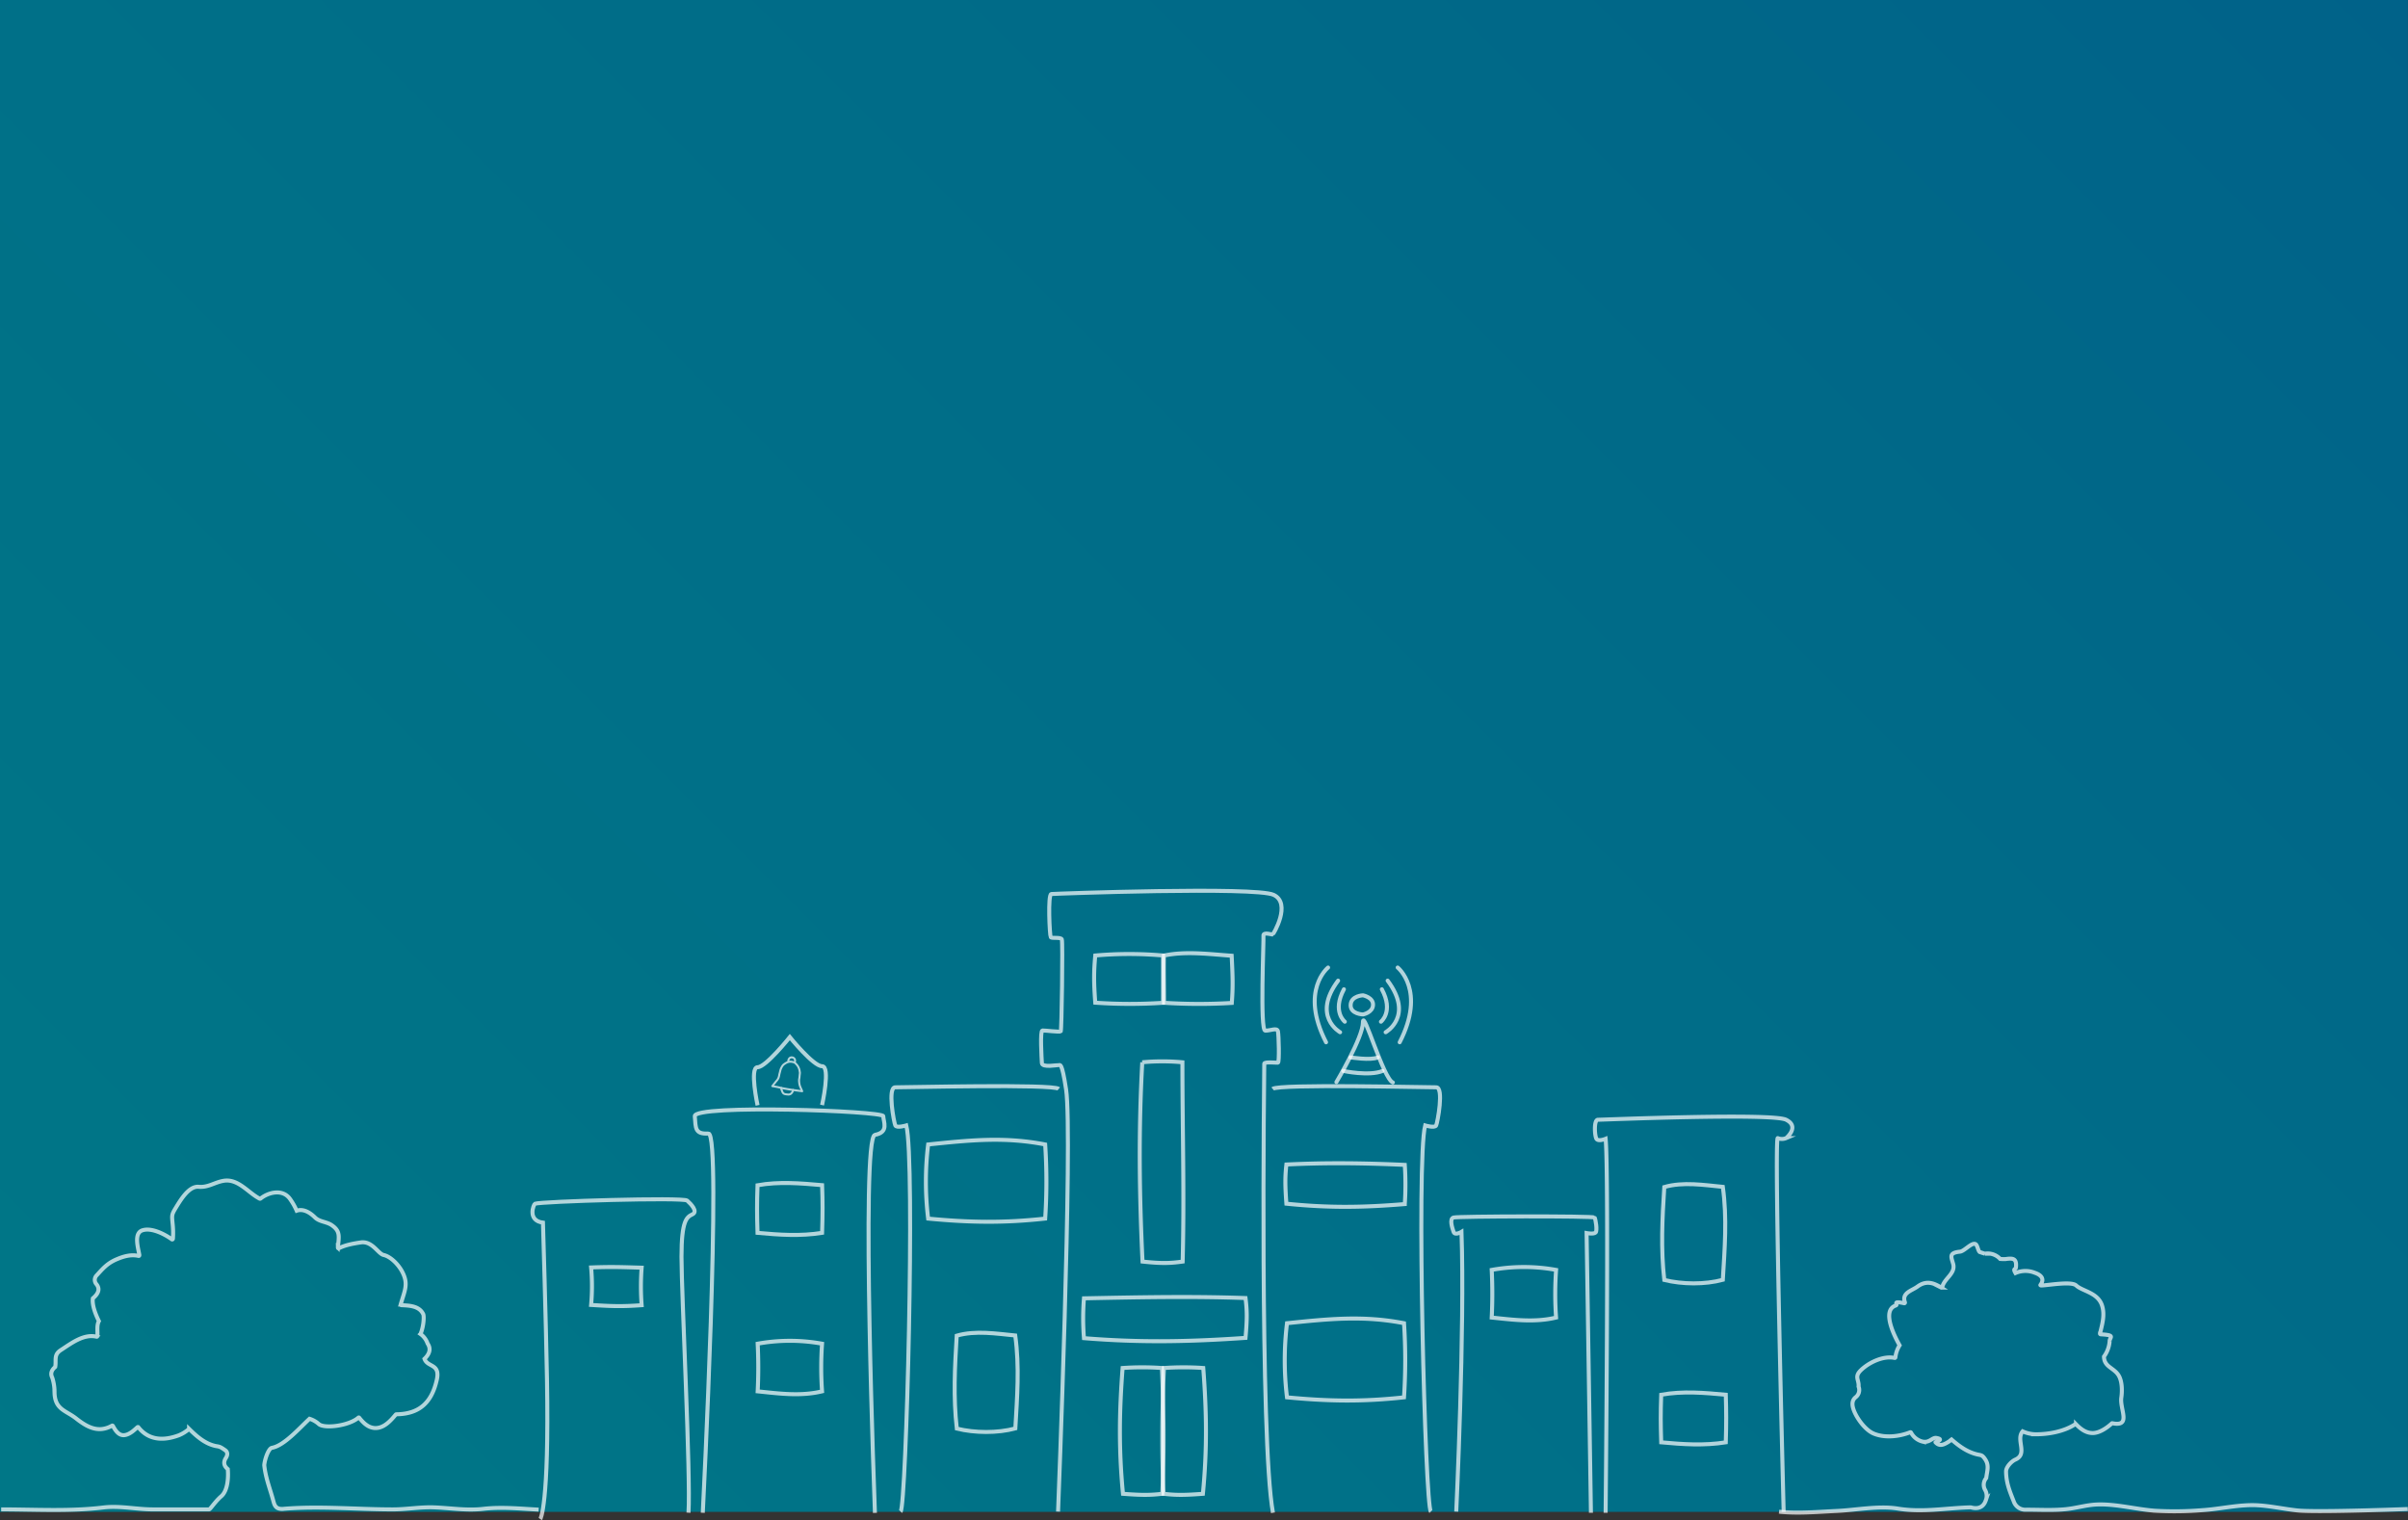 <svg xmlns="http://www.w3.org/2000/svg" xmlns:xlink="http://www.w3.org/1999/xlink" viewBox="0 0 1200.04 757.61">
  <rect x="0" y="0" width="1200.04" height="757.61" fill="#333333" stroke="none"/>
  <defs>
    <linearGradient id="a" x1="111.65" y1="865.06" x2="1088.35" y2="-111.65" gradientUnits="userSpaceOnUse">
      <stop offset="0" stop-color="#007787" />
      <stop offset="0.66" stop-color="#006b88" />
      <stop offset="1" stop-color="#006289" />
    </linearGradient>
  </defs>
  <title>hl2</title>
  <rect width="1200" height="753.41" style="fill:url(#a)" />
  <g style="opacity:0.7">
    <path
      id="tree1"
      d="M.58,752.18c16.9,0,34.16,1.09,50.93-.95,8.14-1,16.46.95,24.71.95q13.89,0,27.79,0h.15c.59.07,3-3.87,6.11-6.54s3.65-9,3.25-13.53c-2-1.62-2.29-3.49-.93-5.6,1-1.62.84-3-.41-3.85-2.45-1.72-2.76-1.73-4.33-2l-.36-.06c-5.2-1.1-9.36-4.68-13.25-8.54a17.88,17.88,0,0,1-5.13,3.2c-7,2.6-14.69,2.91-20.15-4a.3.3,0,0,0-.43-.06c-.9.7-3.68,3.79-6.74,4-2,.12-3.72-1.21-5.48-4.56-.1-.2-.29-.29-.44-.2-6.91,3.85-12.44.75-18-3.62-5.13-4-10.39-4.36-10.69-12.64a24.13,24.13,0,0,0-1.12-7.61c-1-1.92-.52-3.71,1.46-5.39.61-3.39-.84-6,2.7-8.32,5.34-3.46,11.48-8.27,17.91-6.74a.32.32,0,0,0,.28-.07.39.39,0,0,0,.12-.25c.19-2.41-.41-5.32.75-7.45-1.45-3-3.5-7.74-3-11.35q4.44-3.71,1.82-7a3.22,3.22,0,0,1-.08-4.29c3.1-3.33,5.2-6.07,10.12-8.17,3.51-1.49,7.19-2.54,10.9-1.67a.31.31,0,0,0,.32-.11.56.56,0,0,0,.08-.37c-.54-3.39-3-11,1.72-12.34,4.43-1.3,10.8,1.88,14.49,4.57a.31.31,0,0,0,.34,0,.47.47,0,0,0,.19-.34,42.06,42.06,0,0,0-.08-6.72c-.47-5.1-.74-5,1.74-9.06,2.37-3.85,6.4-10.51,11.16-10.08s7.92-2.25,12.51-3c7.25-1.15,12.16,6,17.94,8.94a.51.51,0,0,0,.46-.12c3.95-3.14,11.16-5,14.82.51a32.2,32.2,0,0,1,3.13,5.59c2.92-1,6.09.37,9.11,3.35,2.26,2.24,5.73,2.06,8.3,3.82,4.51,3.08,3.59,5.64,3.13,11.22a.43.43,0,0,0,.16.33.31.31,0,0,0,.32,0c3.12-1.64,7.49-2.42,10.93-2.92,5.74-.83,8.61,5.69,11.42,6.28,3.05.65,7,4.18,9.16,8.21,3.33,6.27,1.31,9.3-.71,16.45a.21.21,0,0,0,.07.22.43.43,0,0,0,.27.11c3.85.2,8.85.27,10.89,4.45.51,1,.27,6.15-1.36,9.92a9.61,9.61,0,0,1,3.54,4.74q2.56,3.72-1.54,7.63c1.5,4.37,8,2.23,6.12,10.51-2.67,11.88-9.25,17-20.18,17.13a.38.38,0,0,0-.26.14c-2.5,3-5.69,6.57-9.85,6.71-3.75.12-6.41-2.7-8.37-5.15a.25.25,0,0,0-.35-.07c-4.77,4.18-17.2,5.67-19.84,3.18a12.51,12.51,0,0,0-4.56-2.58c-5.15,4.74-12.6,13.35-18.75,14.48-1.6.29-3.44,5.18-3.8,8.46,0,.14,0,.21,0,.34.69,6.28,2.84,11.55,4.39,17.22.6,2.2,1,4.46,4.5,4.43a7.86,7.86,0,0,0,1.23-.11H142c17.76-1.4,35.92.34,53.77.34,6.94,0,13.89-1.3,20.78-1,8.16.33,16.06,1.67,24.26.73,9.2-1.06,18.39-.09,27.64.39"
      style="fill:none;stroke:#fff;stroke-miterlimit:10;stroke-width:2px"
    />
  </g>
  <g style="opacity:0.7">
    <path
      id="tree2"
      d="M886.6,753.33c9.35,1,19.5.06,28.88-.38,9.65-.46,20.84-2.72,30.37-1.16,12.29,2,23.76-.29,36.11-.63l.15,0c.6.11,5.74,1.94,7.55-3.56a6,6,0,0,0-.42-5.19,5.17,5.17,0,0,1,.6-5.85c.45-3.63,1.53-6.18-.42-9.2-1.41-2.18-2-2.16-3.45-2.45l-.33-.06c-5.13-1.14-9.2-4.11-13.08-7.5-1.65,1.23-.09.23-1.65,1.23-2.67,1.69-4.53,2.15-6.35.15-.11-.12,4.76-1.39.45-2.15-2.08-.37-3.34,2.57-6.91,1.81a8.9,8.9,0,0,1-5.73-4.5.34.34,0,0,0-.42-.15c-5.62,2.23-13,3-18.52.51-4.35-2-8.94-8.6-10-12.83-.51-2-.27-3.85,1.36-5.15a4.55,4.55,0,0,0,1.44-5.3c.31-3.35-2.23-4.8,1.06-8.06,3.89-3.85,11.2-7.43,16.87-6.21a.4.4,0,0,0,.3-.06.28.28,0,0,0,.13-.21,14,14,0,0,1,2.09-6c-2.23-4-9.28-17.35-1.92-19.86,1.44-.49-2.17-2.49,4.19-1.12a.34.34,0,0,0,.39-.42c-1.75-4.79,3.37-5.77,6.27-7.9,4.16-3.06,7.88-2,11.79.51a.37.37,0,0,0,.34,0,.41.41,0,0,0,.21-.28c1-4.35,6.71-6.66,5.42-11.5-.93-3.46-2.37-5.53,3.42-6.12,2.12-.22,5.69-4.59,7.61-3.82,1.11.44,1.27,3.19,2.18,4l2.56.84a8.52,8.52,0,0,1,7.66,2.61,20.32,20.32,0,0,0,2.71.06c3.55-.51,5.68-.43,5.13,4.23-.13,1.11-1.66.28-.21,2.74a12.47,12.47,0,0,1,9.53-.17c.76.28,6,1.87,2.89,6.1-.06.09,0,.16.09.19a.71.71,0,0,0,.38.08c3.74-.12,15-2.22,17.37,0,3,2.81,10.53,3.49,12.75,9.64,1.76,4.89.13,9.92-.9,14.35a.26.26,0,0,0,.11.23.47.47,0,0,0,.29.11c7.67.43,4.31,1.44,4.4,3.45a14.82,14.82,0,0,1-2.81,7.65c.06,5,4.54,5.47,7,8.92,2.13,2.94,2.13,8.24,1.64,11.52-.83,5.73,5.17,14.69-4.45,12.79a.25.25,0,0,0-.22,0c-2.21,2.1-6,4.75-9.32,4.87-3.7.14-6.54-2.28-8.58-4.38a.35.35,0,0,0-.42,0c-5.57,3.67-13.35,5-19.65,5a16.28,16.28,0,0,1-6.53-1.47c-3.59,4.22,2.78,11.26-3.61,14.07-2,.87-4.7,3.77-4.66,5.93v.22c.14,5.9,2,10,3.88,14.83a6.05,6.05,0,0,0,5.31,4,9,9,0,0,0,1,0h.11c6.55,0,13.26.41,19.78-.29,5.1-.55,10.08-2.09,15.22-2.3,9.25-.38,19.51,2.39,28.8,3.1a169.74,169.74,0,0,0,23.76-.28c8.91-.56,18.35-2.91,27.26-2.44,6.66.35,13.52,1.88,20.07,2.58,8.78.94,45.88-.38,55-.7"
      style="fill:none;stroke:#fff;stroke-miterlimit:10;stroke-width:2px"
    />
  </g>
  <path
    class="window"
    d="M319.77,650.42c-10.13.73-15,.52-25.19-.12a102.21,102.21,0,0,0,0-18.69c10.14-.39,15.06-.17,25.19.12A120.53,120.53,0,0,0,319.77,650.42Z"
    style="fill:none;stroke:#fff;stroke-miterlimit:10;stroke-width:2px;opacity:0.7"
  />
  <path
    class="window"
    d="M409.7,614.37c-10.86,1.73-21.32,1-32.18,0-.29-9.46-.33-14.27,0-23.72,10.77-1.92,21.38-1,32.18-.05C410,599.37,410,604.19,409.7,614.37Z"
    style="fill:none;stroke:#fff;stroke-miterlimit:10;stroke-width:2px;opacity:0.7"
  />
  <path
    class="window"
    d="M409.68,693.35c-10.61,2.57-21.43,1.1-32.09,0a234.9,234.9,0,0,0,0-23.74,89.65,89.65,0,0,1,32.09,0A165,165,0,0,0,409.68,693.35Z"
    style="fill:none;stroke:#fff;stroke-miterlimit:10;stroke-width:2px;opacity:0.7"
  />
  <path
    class="window"
    d="M520.87,607.26c-20.49,2.23-37.42,2-58.32,0a152.6,152.6,0,0,1,0-36.93c21.32-2.21,38.12-3.91,58.32,0A281.08,281.08,0,0,1,520.87,607.26Z"
    style="fill:none;stroke:#fff;stroke-miterlimit:10;stroke-width:2px;opacity:0.7"
  />
  <path
    class="window"
    d="M506,711.83c-8.92,2.42-20.23,2.29-29.17.09-1.79-15.72-1-30.52-.05-46.31,9.39-2.71,19.74-1,29.17-.09C508.12,681.17,506.89,696.05,506,711.83Z"
    style="fill:none;stroke:#fff;stroke-miterlimit:10;stroke-width:2px;opacity:0.7"
  />
  <path
    class="window"
    d="M589.26,529.37c0,33.12,1,66,.12,99.31-6.43.89-10.49,1-20,0-1.62-34-2-65.48-.12-99.31A108.1,108.1,0,0,1,589.26,529.37Z"
    style="fill:none;stroke:#fff;stroke-miterlimit:10;stroke-width:2px;opacity:0.7"
  />
  <path
    class="window"
    d="M579.06,681.72c.89,21.2,1.17,41.31.18,62.69-6,.68-10,.73-19.6,0-2.14-22.37-1.87-40.48-.18-62.69A140.71,140.71,0,0,1,579.06,681.72Z"
    style="fill:none;stroke:#fff;stroke-miterlimit:10;stroke-width:2px;opacity:0.7"
  />
  <path
    class="window"
    d="M580.05,681.72c-.89,21.2-1.17,41.31-.18,62.69,6,.68,10,.73,19.6,0,2.14-22.37,1.87-40.48.18-62.69A140.71,140.71,0,0,0,580.05,681.72Z"
    style="fill:none;stroke:#fff;stroke-miterlimit:10;stroke-width:2px;opacity:0.7"
  />
  <path
    class="window"
    d="M540.2,647c27.07-.53,53.23-1.1,80.51-.14.79,6.24.85,10.26,0,19.85-28.32,1.94-52.37,2.42-80.51.14A121.69,121.69,0,0,1,540.2,647Z"
    style="fill:none;stroke:#fff;stroke-miterlimit:10;stroke-width:2px;opacity:0.7"
  />
  <path
    class="window"
    d="M579.62,499.72a249,249,0,0,1-33.79-.05c-.76-10.33-.76-15.11,0-23.51a191.62,191.62,0,0,1,33.79,0Z"
    style="fill:none;stroke:#fff;stroke-miterlimit:10;stroke-width:2px;opacity:0.7"
  />
  <path
    class="window"
    d="M613.87,499.79a272,272,0,0,1-33.78-.07c0-9.37-.18-14.14-.07-23.51,10.83-2.36,23-.67,33.78.06C614.34,486.83,614.51,491.6,613.87,499.79Z"
    style="fill:none;stroke:#fff;stroke-miterlimit:10;stroke-width:2px;opacity:0.7"
  />
  <path
    class="window"
    d="M775.48,656.58c-10.6,2.57-21.42,1.1-32.08,0a234.87,234.87,0,0,0,0-23.74,89.65,89.65,0,0,1,32.09,0A166.49,166.49,0,0,0,775.48,656.58Z"
    style="fill:none;stroke:#fff;stroke-miterlimit:10;stroke-width:2px;opacity:0.7"
  />
  <path
    class="window"
    d="M700.08,580.5c-20-.91-38.85-1.18-59-.19-.65,5.94-.7,9.89,0,19.53,21.22,2.17,38,1.91,59,.19A146.1,146.1,0,0,0,700.08,580.5Z"
    style="fill:none;stroke:#fff;stroke-miterlimit:10;stroke-width:2px;opacity:0.7"
  />
  <path
    class="window"
    d="M699.69,696.34c-20.48,2.23-37.41,2-58.31,0a152.69,152.69,0,0,1,0-36.94c21.32-2.21,38.12-3.91,58.32,0A281.07,281.07,0,0,1,699.69,696.34Z"
    style="fill:none;stroke:#fff;stroke-miterlimit:10;stroke-width:2px;opacity:0.7"
  />
  <path
    class="window"
    d="M858.58,637.77c-8.91,2.42-20.23,2.29-29.17.08-1.79-15.71-1-30.51,0-46.31,9.39-2.7,19.73-1,29.17-.09C860.75,607.11,859.52,622,858.58,637.77Z"
    style="fill:none;stroke:#fff;stroke-miterlimit:10;stroke-width:2px;opacity:0.7"
  />
  <path
    class="window"
    d="M860.05,718.76c-10.85,1.72-21.31,1-32.18,0-.29-9.45-.33-14.27,0-23.72,10.77-1.92,21.38-1,32.18,0C860.31,703.75,860.35,708.57,860.05,718.76Z"
    style="fill:none;stroke:#fff;stroke-miterlimit:10;stroke-width:2px;opacity:0.7"
  />
  <path
    class="window"
    d="M666,539.25s13.23-22.26,13.23-29.74,10.17,28.13,14.91,29.92"
    style="fill:none;stroke:#fff;stroke-linecap:round;stroke-linejoin:round;stroke-width:2px;opacity:0.7"
  />
  <path
    d="M679.26,496s5.18,1,5,4.82-5,4.71-5,4.71-6.36-.16-6.16-4.76S679.26,496,679.26,496Z"
    style="fill:none;stroke:#fff;stroke-linecap:round;stroke-linejoin:round;stroke-width:2px;opacity:0.7"
  />
  <path
    class="window"
    d="M673,526.92s10.25,1.66,13.66,0"
    style="fill:none;stroke:#fff;stroke-linecap:round;stroke-linejoin:round;stroke-width:2px;opacity:0.7"
  />
  <path
    class="window"
    d="M669.47,533.69s12.81,2.74,19.56,0"
    style="fill:none;stroke:#fff;stroke-linecap:round;stroke-linejoin:round;stroke-width:2px;opacity:0.7"
  />
  <path
    class="window"
    d="M661.85,482.15s-14.28,11.46-1,37.25"
    style="fill:none;stroke:#fff;stroke-linecap:round;stroke-linejoin:round;stroke-width:2px;opacity:0.7"
  />
  <path
    class="window"
    d="M667.85,514.4s-14.28-7.91-1-25.72"
    style="fill:none;stroke:#fff;stroke-linecap:round;stroke-linejoin:round;stroke-width:2px;opacity:0.7"
  />
  <path
    class="window"
    d="M670.2,509.15s-6.44-5-.45-16.16"
    style="fill:none;stroke:#fff;stroke-linecap:round;stroke-linejoin:round;stroke-width:2px;opacity:0.7"
  />
  <path
    class="window"
    d="M696.54,482.15s14.28,11.46,1,37.25"
    style="fill:none;stroke:#fff;stroke-linecap:round;stroke-linejoin:round;stroke-width:2px;opacity:0.7"
  />
  <path
    class="window"
    d="M690.54,514.4s14.28-7.91,1-25.72"
    style="fill:none;stroke:#fff;stroke-linecap:round;stroke-linejoin:round;stroke-width:2px;opacity:0.7"
  />
  <path
    class="window"
    d="M688.2,509.15s6.44-5,.45-16.16"
    style="fill:none;stroke:#fff;stroke-linecap:round;stroke-linejoin:round;stroke-width:2px;opacity:0.7"
  />
  <path
    class="window"
    d="M377.54,550.83s-4.09-19,0-19,16.07-15,16.07-15,11.72,14.49,16.07,14.49,0,19.38,0,19.38"
    style="fill:none;stroke:#fff;stroke-miterlimit:10;stroke-width:2px;opacity:0.7"
  />
  <g style="opacity:0.7">
    <path
      class="window"
      d="M392.86,528.61a2,2,0,0,1,.71-1.37,1.56,1.56,0,0,1,1.25-.29,1.61,1.61,0,0,1,1.35,2.06"
      style="fill:none;stroke:#fff;stroke-linecap:round;stroke-linejoin:round"
    />
    <path
      class="window"
      d="M395.23,543.2a2.86,2.86,0,0,1-1.19,1.93,2.17,2.17,0,0,1-1,.31,9.08,9.08,0,0,1-1.18-.1,3,3,0,0,1-1.12-.27,1.76,1.76,0,0,1-.73-.75,10,10,0,0,1-.44-1.07,2.57,2.57,0,0,1-.21-1.06"
      style="fill:none;stroke:#fff;stroke-linecap:round;stroke-linejoin:round"
    />
    <path
      class="window"
      d="M384.89,541.26l1.61.28c.51.09,1,.17,1.51.29s1,.26,1.51.37.88.16,1.32.24q2.64.51,5.31.86l1.71.24c.64.09,1.28.16,1.91.26l-.18-.47c-.31-.71-.65-1.4-.93-2.13a8.74,8.74,0,0,1-.41-2.27,3.78,3.78,0,0,1,0-.89c0-.34.11-.67.15-1s.08-.88.12-1.31a8.64,8.64,0,0,0,.11-1.13,5.26,5.26,0,0,0-.12-.78c0-.24-.08-.49-.14-.73a3.55,3.55,0,0,0-.25-.78,6,6,0,0,0-.72-1.32,10.29,10.29,0,0,0-.74-.87,2.86,2.86,0,0,0-.87-.67,4.62,4.62,0,0,0-1.09-.29,4.82,4.82,0,0,0-1.2-.08,5.32,5.32,0,0,0-2.27.93,4.45,4.45,0,0,0-1.07.86,7,7,0,0,0-.81,1.34,5.45,5.45,0,0,0-.4,1c-.11.39-.19.8-.3,1.19s-.24.87-.32,1.31a6.52,6.52,0,0,1-.4,1.5,5.27,5.27,0,0,1-.59,1c-.25.33-.55.61-.8.94s-.52.67-.79,1S385.17,540.88,384.89,541.26Z"
      style="fill:none;stroke:#fff;stroke-linecap:round;stroke-linejoin:round"
    />
  </g>
  <path
    class="window"
    d="M269.26,757s4.46-6.45,3.33-69.71c-.51-28.84-2-78-2-78-8-1.05-4.6-9.17-4-9.42,2.69-1.16,73.86-3.32,75.85-1.58s5.49,5.46,2.66,6.84-5.48,2.86-5.48,21.16,4.66,110.1,3.49,127.55"
    style="fill:none;stroke:#fff;stroke-miterlimit:10;stroke-width:2px;opacity:0.7"
  />
  <path
    class="window"
    d="M350.24,753.88s9.64-189.38,2.82-189-6.31-2.66-6.81-8.65,93.94-2.66,93.94,0,3,8-4.16,9.31,0,188.39,0,188.39"
    style="fill:none;stroke:#fff;stroke-miterlimit:10;stroke-width:2px;opacity:0.7"
  />
  <path
    class="window"
    d="M448.84,753.28c2.82-2.89,7.31-175,2.82-192.44,0,0-4.82,1.44-5.48,0s-4-19.07,0-19,78.48-1.77,81.47.78"
    style="fill:none;stroke:#fff;stroke-miterlimit:10;stroke-width:2px;opacity:0.7"
  />
  <path
    class="window"
    d="M713.06,753.28c-2.83-2.89-7.32-175-2.83-192.44,0,0,4.82,1.44,5.49,0s4-19.07,0-19-78.48-1.77-81.48.78"
    style="fill:none;stroke:#fff;stroke-miterlimit:10;stroke-width:2px;opacity:0.7"
  />
  <path
    class="window"
    d="M527.29,753.28s7.45-187.64,4-210.37c-2.14-14.09-3-12-3.62-12.13s-8.31,1.42-8.44-1-1-16.21.29-16.26,8.65.92,9.11.42,1.08-44.52.54-45.81-5-.33-5.53-1.12-1.54-21.32.29-21.49,101.71-3.82,110.78.41-.17,19.79-.5,19.79-4.82-1.41-4.57.58-1.83,47.31.91,47.31,5.9-1.67,6.32.33.75,15.55,0,15.63-6.82-.58-6.82.5-2.32,187.4,4.33,223.8"
    style="fill:none;stroke:#fff;stroke-miterlimit:10;stroke-width:2px;opacity:0.7"
  />
  <path
    class="window"
    d="M725.73,753.28s4.32-91.68,2.61-139.4c0,0-3.27,2-3.94,0s-2.22-6.49,0-7.15,69.78-.83,70.28,0,1.44,6.54.5,7.48-4.49.28-4.49.28.77,46.9,2.16,139.39"
    style="fill:none;stroke:#fff;stroke-miterlimit:10;stroke-width:2px;opacity:0.7"
  />
  <path
    class="window"
    d="M800.17,753.88s1.71-170,0-186.39c0,0-3.69,1.55-4.59,0s-1.34-9.48.76-9.48,86.79-3.49,93.78,0,0,9.15,0,9.15a5.35,5.35,0,0,1-4.16,0c-1.94-1,2.94,186.25,2.94,186.25"
    style="fill:none;stroke:#fff;stroke-miterlimit:10;stroke-width:2px;opacity:0.7"
  />
</svg>

